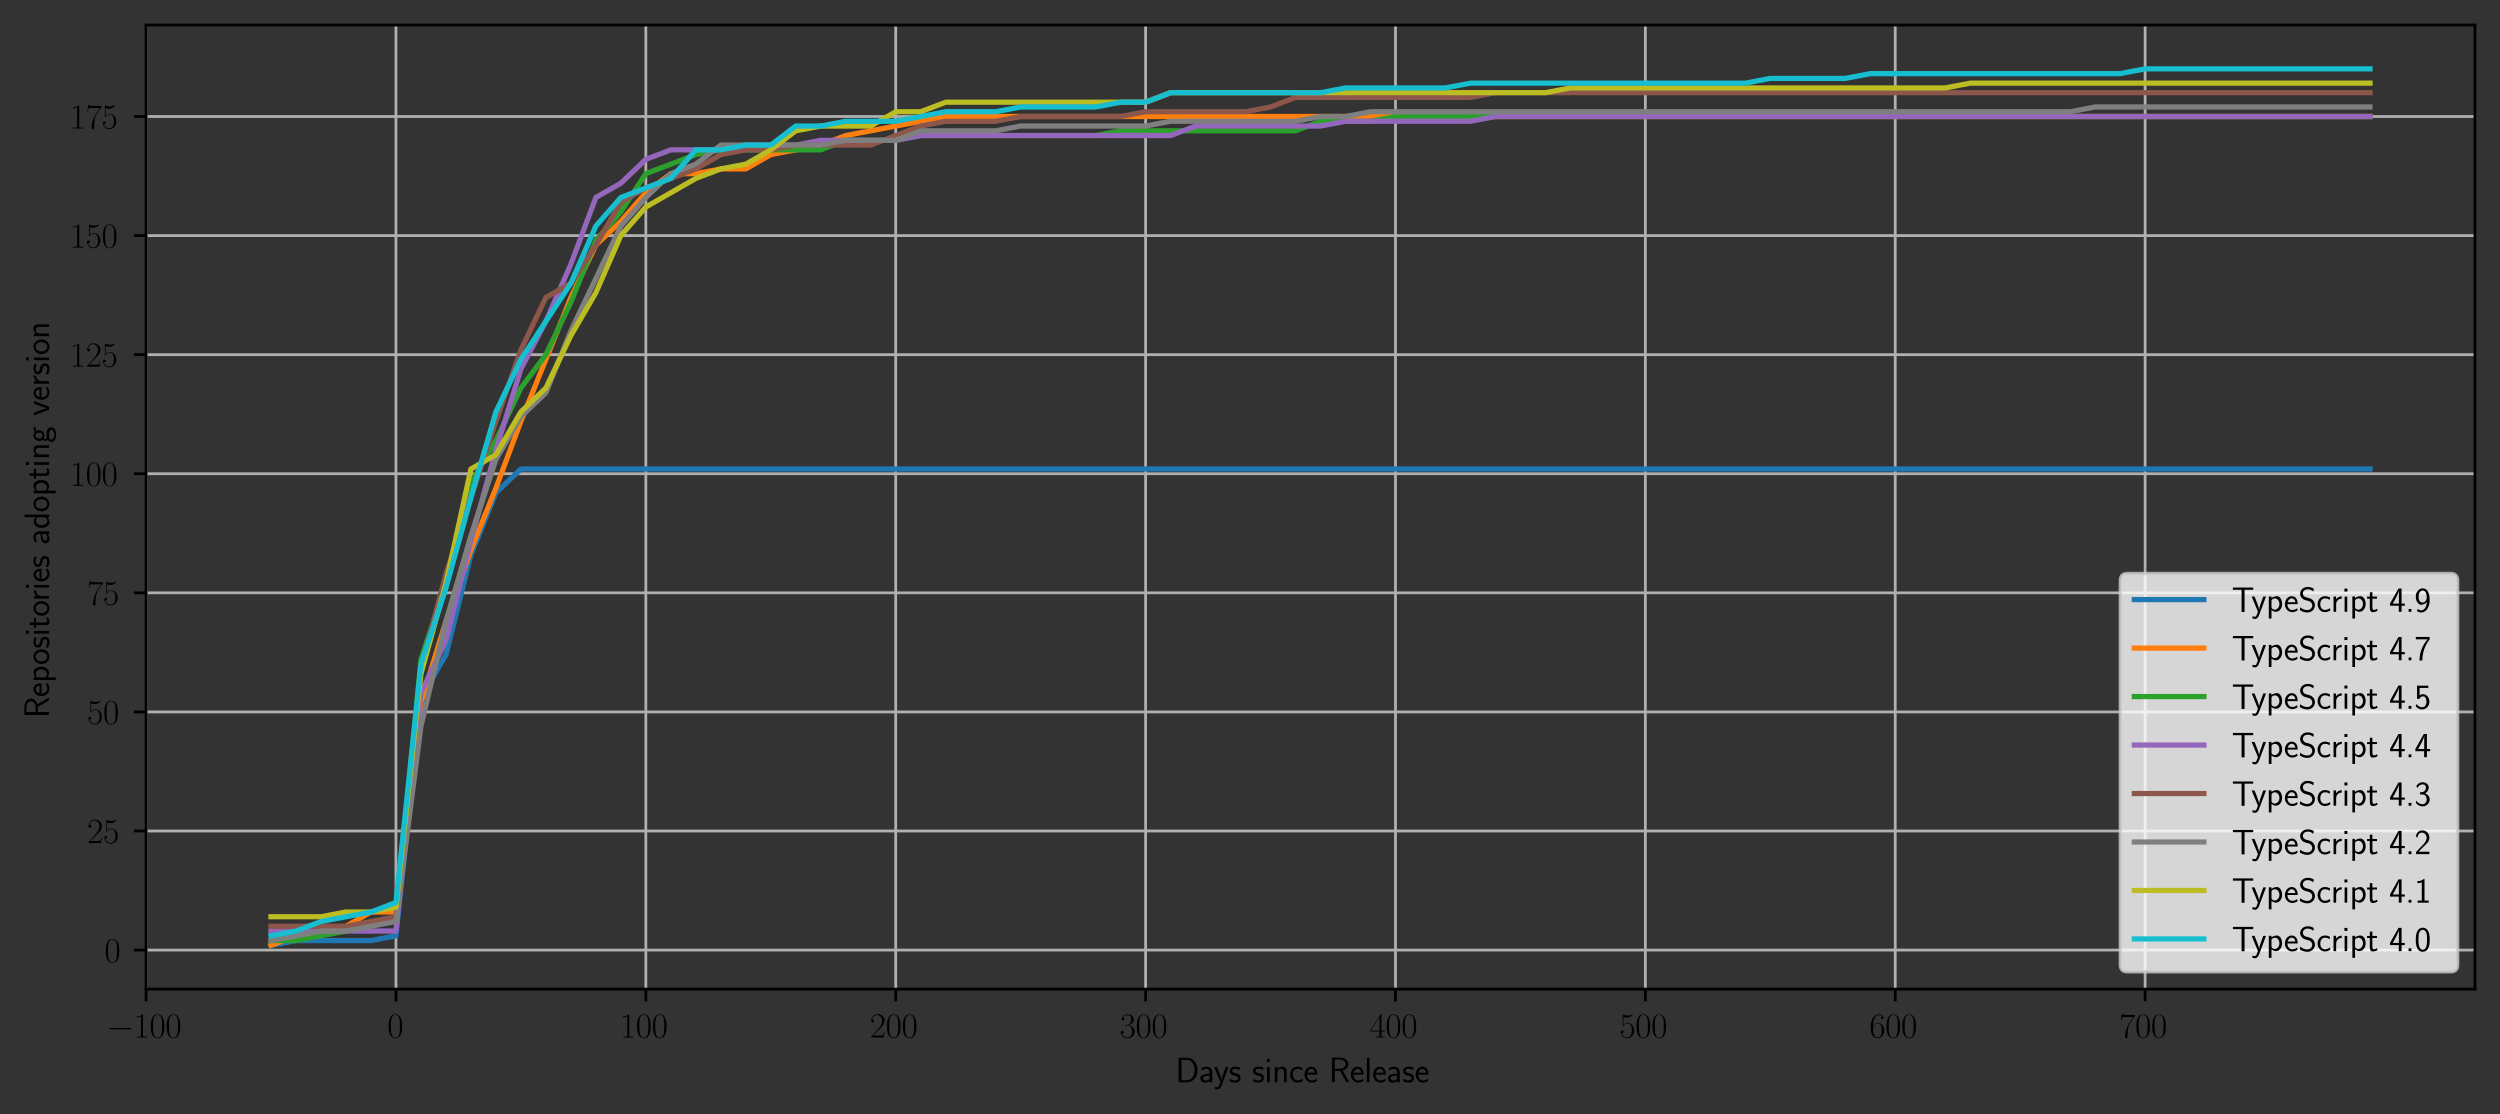 <?xml version="1.0" encoding="utf-8" standalone="no"?>
<!DOCTYPE svg PUBLIC "-//W3C//DTD SVG 1.1//EN"
  "http://www.w3.org/Graphics/SVG/1.1/DTD/svg11.dtd">
<svg xmlns:xlink="http://www.w3.org/1999/xlink" width="718.8pt" height="320.311pt" viewBox="0 0 718.8 320.311" xmlns="http://www.w3.org/2000/svg" version="1.1">
 <rect x="0" y="0" width="718.8" height="320.311" fill="#333333" stroke="none"/>
 <defs>
  <style type="text/css">*{stroke-linejoin: round; stroke-linecap: butt}</style>
 </defs>
 <g id="figure_1">
  <g id="patch_1">
   <path d="M 0 320.311 
L 718.8 320.311 
L 718.8 0 
L 0 0 
L 0 320.311 
z
" style="fill: none"/>
  </g>
  <g id="axes_1">
   <g id="patch_2">
    <path d="M 42 284.4 
L 711.6 284.4 
L 711.6 7.2 
L 42 7.2 
L 42 284.4 
z
" style="fill: none"/>
   </g>
   <g id="matplotlib.axis_1">
    <g id="xtick_1">
     <g id="line2d_1">
      <path d="M 42 284.4 
L 42 7.2 
" clip-path="url(#p3f7feba8a0)" style="fill: none; stroke: #b0b0b0; stroke-width: 0.8; stroke-linecap: square"/>
     </g>
     <g id="line2d_2">
      <defs>
       <path id="mae6777df2f" d="M 0 0 
L 0 3.5 
" style="stroke: #000000; stroke-width: 0.8"/>
      </defs>
      <g>
       <use xlink:href="#mae6777df2f" x="42" y="284.4" style="stroke: #000000; stroke-width: 0.8"/>
      </g>
     </g>
     <g id="text_1">
      <!-- $\mathdefault{−100}$ -->
      <g transform="translate(30.653 298.318) scale(0.1 -0.1)">
       <defs>
        <path id="CMSY10-0" d="M 4218 1472 
C 4326 1472 4442 1472 4442 1600 
C 4442 1728 4326 1728 4218 1728 
L 755 1728 
C 646 1728 531 1728 531 1600 
C 531 1472 646 1472 755 1472 
L 4218 1472 
z
" transform="scale(0.016)"/>
        <path id="CMR17-31" d="M 1702 4058 
C 1702 4192 1696 4192 1606 4192 
C 1357 3916 979 3827 621 3827 
C 602 3827 570 3827 563 3808 
C 557 3795 557 3782 557 3648 
C 755 3648 1088 3686 1344 3839 
L 1344 461 
C 1344 236 1331 160 781 160 
L 589 160 
L 589 0 
C 896 0 1216 0 1523 0 
C 1830 0 2150 0 2458 0 
L 2458 160 
L 2266 160 
C 1715 160 1702 230 1702 458 
L 1702 4058 
z
" transform="scale(0.016)"/>
        <path id="CMR17-30" d="M 2688 2025 
C 2688 2416 2682 3080 2413 3591 
C 2176 4039 1798 4198 1466 4198 
C 1158 4198 768 4058 525 3597 
C 269 3118 243 2524 243 2025 
C 243 1661 250 1106 448 619 
C 723 -39 1216 -128 1466 -128 
C 1760 -128 2208 -7 2470 600 
C 2662 1042 2688 1559 2688 2025 
z
M 1466 -26 
C 1056 -26 813 325 723 812 
C 653 1188 653 1738 653 2096 
C 653 2588 653 2997 736 3387 
C 858 3929 1216 4096 1466 4096 
C 1728 4096 2067 3923 2189 3400 
C 2272 3036 2278 2607 2278 2096 
C 2278 1680 2278 1169 2202 792 
C 2067 95 1690 -26 1466 -26 
z
" transform="scale(0.016)"/>
       </defs>
       <use xlink:href="#CMSY10-0" transform="scale(0.996)"/>
       <use xlink:href="#CMR17-31" transform="translate(77.487 0) scale(0.996)"/>
       <use xlink:href="#CMR17-30" transform="translate(123.178 0) scale(0.996)"/>
       <use xlink:href="#CMR17-30" transform="translate(168.868 0) scale(0.996)"/>
      </g>
     </g>
    </g>
    <g id="xtick_2">
     <g id="line2d_3">
      <path d="M 113.845 284.4 
L 113.845 7.2 
" clip-path="url(#p3f7feba8a0)" style="fill: none; stroke: #b0b0b0; stroke-width: 0.8; stroke-linecap: square"/>
     </g>
     <g id="line2d_4">
      <g>
       <use xlink:href="#mae6777df2f" x="113.845" y="284.4" style="stroke: #000000; stroke-width: 0.8"/>
      </g>
     </g>
     <g id="text_2">
      <!-- $\mathdefault{0}$ -->
      <g transform="translate(111.355 298.318) scale(0.1 -0.1)">
       <use xlink:href="#CMR17-30" transform="scale(0.996)"/>
      </g>
     </g>
    </g>
    <g id="xtick_3">
     <g id="line2d_5">
      <path d="M 185.691 284.4 
L 185.691 7.2 
" clip-path="url(#p3f7feba8a0)" style="fill: none; stroke: #b0b0b0; stroke-width: 0.8; stroke-linecap: square"/>
     </g>
     <g id="line2d_6">
      <g>
       <use xlink:href="#mae6777df2f" x="185.691" y="284.4" style="stroke: #000000; stroke-width: 0.8"/>
      </g>
     </g>
     <g id="text_3">
      <!-- $\mathdefault{100}$ -->
      <g transform="translate(178.219 298.318) scale(0.1 -0.1)">
       <use xlink:href="#CMR17-31" transform="scale(0.996)"/>
       <use xlink:href="#CMR17-30" transform="translate(45.69 0) scale(0.996)"/>
       <use xlink:href="#CMR17-30" transform="translate(91.381 0) scale(0.996)"/>
      </g>
     </g>
    </g>
    <g id="xtick_4">
     <g id="line2d_7">
      <path d="M 257.536 284.4 
L 257.536 7.2 
" clip-path="url(#p3f7feba8a0)" style="fill: none; stroke: #b0b0b0; stroke-width: 0.8; stroke-linecap: square"/>
     </g>
     <g id="line2d_8">
      <g>
       <use xlink:href="#mae6777df2f" x="257.536" y="284.4" style="stroke: #000000; stroke-width: 0.8"/>
      </g>
     </g>
     <g id="text_4">
      <!-- $\mathdefault{200}$ -->
      <g transform="translate(250.064 298.318) scale(0.1 -0.1)">
       <defs>
        <path id="CMR17-32" d="M 2669 989 
L 2554 989 
C 2490 536 2438 459 2413 420 
C 2381 369 1920 369 1830 369 
L 602 369 
C 832 619 1280 1072 1824 1597 
C 2214 1967 2669 2402 2669 3035 
C 2669 3790 2067 4224 1395 4224 
C 691 4224 262 3604 262 3030 
C 262 2780 448 2748 525 2748 
C 589 2748 781 2787 781 3010 
C 781 3207 614 3264 525 3264 
C 486 3264 448 3258 422 3245 
C 544 3790 915 4058 1306 4058 
C 1862 4058 2227 3617 2227 3035 
C 2227 2479 1901 2000 1536 1584 
L 262 146 
L 262 0 
L 2515 0 
L 2669 989 
z
" transform="scale(0.016)"/>
       </defs>
       <use xlink:href="#CMR17-32" transform="scale(0.996)"/>
       <use xlink:href="#CMR17-30" transform="translate(45.69 0) scale(0.996)"/>
       <use xlink:href="#CMR17-30" transform="translate(91.381 0) scale(0.996)"/>
      </g>
     </g>
    </g>
    <g id="xtick_5">
     <g id="line2d_9">
      <path d="M 329.382 284.4 
L 329.382 7.2 
" clip-path="url(#p3f7feba8a0)" style="fill: none; stroke: #b0b0b0; stroke-width: 0.8; stroke-linecap: square"/>
     </g>
     <g id="line2d_10">
      <g>
       <use xlink:href="#mae6777df2f" x="329.382" y="284.4" style="stroke: #000000; stroke-width: 0.8"/>
      </g>
     </g>
     <g id="text_5">
      <!-- $\mathdefault{300}$ -->
      <g transform="translate(321.91 298.318) scale(0.1 -0.1)">
       <defs>
        <path id="CMR17-33" d="M 1414 2157 
C 1984 2157 2234 1662 2234 1090 
C 2234 320 1824 25 1453 25 
C 1114 25 563 194 390 693 
C 422 680 454 680 486 680 
C 640 680 755 782 755 948 
C 755 1133 614 1216 486 1216 
C 378 1216 211 1165 211 926 
C 211 335 787 -128 1466 -128 
C 2176 -128 2720 430 2720 1085 
C 2720 1707 2208 2157 1600 2227 
C 2086 2328 2554 2756 2554 3329 
C 2554 3820 2048 4179 1472 4179 
C 890 4179 378 3829 378 3329 
C 378 3110 544 3072 627 3072 
C 762 3072 877 3155 877 3321 
C 877 3486 762 3569 627 3569 
C 602 3569 570 3569 544 3557 
C 730 3959 1235 4032 1459 4032 
C 1683 4032 2106 3925 2106 3320 
C 2106 3143 2080 2828 1862 2550 
C 1670 2304 1453 2304 1242 2284 
C 1210 2284 1062 2269 1037 2269 
C 992 2263 966 2257 966 2208 
C 966 2163 973 2157 1101 2157 
L 1414 2157 
z
" transform="scale(0.016)"/>
       </defs>
       <use xlink:href="#CMR17-33" transform="scale(0.996)"/>
       <use xlink:href="#CMR17-30" transform="translate(45.69 0) scale(0.996)"/>
       <use xlink:href="#CMR17-30" transform="translate(91.381 0) scale(0.996)"/>
      </g>
     </g>
    </g>
    <g id="xtick_6">
     <g id="line2d_11">
      <path d="M 401.227 284.4 
L 401.227 7.2 
" clip-path="url(#p3f7feba8a0)" style="fill: none; stroke: #b0b0b0; stroke-width: 0.8; stroke-linecap: square"/>
     </g>
     <g id="line2d_12">
      <g>
       <use xlink:href="#mae6777df2f" x="401.227" y="284.4" style="stroke: #000000; stroke-width: 0.8"/>
      </g>
     </g>
     <g id="text_6">
      <!-- $\mathdefault{400}$ -->
      <g transform="translate(393.755 298.318) scale(0.1 -0.1)">
       <defs>
        <path id="CMR17-34" d="M 2150 4122 
C 2150 4256 2144 4256 2029 4256 
L 128 1254 
L 128 1088 
L 1779 1088 
L 1779 457 
C 1779 224 1766 160 1318 160 
L 1197 160 
L 1197 0 
C 1402 0 1747 0 1965 0 
C 2182 0 2528 0 2733 0 
L 2733 160 
L 2611 160 
C 2163 160 2150 224 2150 457 
L 2150 1088 
L 2803 1088 
L 2803 1254 
L 2150 1254 
L 2150 4122 
z
M 1798 3703 
L 1798 1254 
L 256 1254 
L 1798 3703 
z
" transform="scale(0.016)"/>
       </defs>
       <use xlink:href="#CMR17-34" transform="scale(0.996)"/>
       <use xlink:href="#CMR17-30" transform="translate(45.69 0) scale(0.996)"/>
       <use xlink:href="#CMR17-30" transform="translate(91.381 0) scale(0.996)"/>
      </g>
     </g>
    </g>
    <g id="xtick_7">
     <g id="line2d_13">
      <path d="M 473.073 284.4 
L 473.073 7.2 
" clip-path="url(#p3f7feba8a0)" style="fill: none; stroke: #b0b0b0; stroke-width: 0.8; stroke-linecap: square"/>
     </g>
     <g id="line2d_14">
      <g>
       <use xlink:href="#mae6777df2f" x="473.073" y="284.4" style="stroke: #000000; stroke-width: 0.8"/>
      </g>
     </g>
     <g id="text_7">
      <!-- $\mathdefault{500}$ -->
      <g transform="translate(465.601 298.318) scale(0.1 -0.1)">
       <defs>
        <path id="CMR17-35" d="M 730 3692 
C 794 3666 1056 3584 1325 3584 
C 1920 3584 2246 3911 2432 4100 
C 2432 4157 2432 4192 2394 4192 
C 2387 4192 2374 4192 2323 4163 
C 2099 4058 1837 3973 1517 3973 
C 1325 3973 1037 3999 723 4139 
C 653 4171 640 4171 634 4171 
C 602 4171 595 4164 595 4037 
L 595 2203 
C 595 2089 595 2057 659 2057 
C 691 2057 704 2070 736 2114 
C 941 2401 1222 2522 1542 2522 
C 1766 2522 2246 2382 2246 1289 
C 2246 1085 2246 715 2054 421 
C 1894 159 1645 25 1370 25 
C 947 25 518 320 403 814 
C 429 807 480 795 506 795 
C 589 795 749 840 749 1038 
C 749 1210 627 1280 506 1280 
C 358 1280 262 1190 262 1011 
C 262 454 704 -128 1382 -128 
C 2042 -128 2669 440 2669 1264 
C 2669 2030 2170 2624 1549 2624 
C 1222 2624 947 2503 730 2274 
L 730 3692 
z
" transform="scale(0.016)"/>
       </defs>
       <use xlink:href="#CMR17-35" transform="scale(0.996)"/>
       <use xlink:href="#CMR17-30" transform="translate(45.69 0) scale(0.996)"/>
       <use xlink:href="#CMR17-30" transform="translate(91.381 0) scale(0.996)"/>
      </g>
     </g>
    </g>
    <g id="xtick_8">
     <g id="line2d_15">
      <path d="M 544.918 284.4 
L 544.918 7.2 
" clip-path="url(#p3f7feba8a0)" style="fill: none; stroke: #b0b0b0; stroke-width: 0.8; stroke-linecap: square"/>
     </g>
     <g id="line2d_16">
      <g>
       <use xlink:href="#mae6777df2f" x="544.918" y="284.4" style="stroke: #000000; stroke-width: 0.8"/>
      </g>
     </g>
     <g id="text_8">
      <!-- $\mathdefault{600}$ -->
      <g transform="translate(537.446 298.318) scale(0.1 -0.1)">
       <defs>
        <path id="CMR17-36" d="M 678 2176 
C 678 3690 1395 4032 1811 4032 
C 1946 4032 2272 4009 2400 3776 
C 2298 3776 2106 3776 2106 3553 
C 2106 3381 2246 3323 2336 3323 
C 2394 3323 2566 3348 2566 3560 
C 2566 3954 2246 4179 1805 4179 
C 1043 4179 243 3390 243 1984 
C 243 253 966 -128 1478 -128 
C 2099 -128 2688 427 2688 1283 
C 2688 2081 2170 2662 1517 2662 
C 1126 2662 838 2407 678 1960 
L 678 2176 
z
M 1478 25 
C 691 25 691 1200 691 1436 
C 691 1896 909 2560 1504 2560 
C 1613 2560 1926 2560 2138 2120 
C 2253 1870 2253 1609 2253 1289 
C 2253 944 2253 690 2118 434 
C 1978 171 1773 25 1478 25 
z
" transform="scale(0.016)"/>
       </defs>
       <use xlink:href="#CMR17-36" transform="scale(0.996)"/>
       <use xlink:href="#CMR17-30" transform="translate(45.69 0) scale(0.996)"/>
       <use xlink:href="#CMR17-30" transform="translate(91.381 0) scale(0.996)"/>
      </g>
     </g>
    </g>
    <g id="xtick_9">
     <g id="line2d_17">
      <path d="M 616.764 284.4 
L 616.764 7.2 
" clip-path="url(#p3f7feba8a0)" style="fill: none; stroke: #b0b0b0; stroke-width: 0.8; stroke-linecap: square"/>
     </g>
     <g id="line2d_18">
      <g>
       <use xlink:href="#mae6777df2f" x="616.764" y="284.4" style="stroke: #000000; stroke-width: 0.8"/>
      </g>
     </g>
     <g id="text_9">
      <!-- $\mathdefault{700}$ -->
      <g transform="translate(609.292 298.318) scale(0.1 -0.1)">
       <defs>
        <path id="CMR17-37" d="M 2886 3941 
L 2886 4081 
L 1382 4081 
C 634 4081 621 4165 595 4288 
L 480 4288 
L 294 3094 
L 410 3094 
C 429 3215 474 3540 550 3661 
C 589 3712 1062 3712 1171 3712 
L 2579 3712 
L 1869 2661 
C 1395 1954 1069 999 1069 165 
C 1069 89 1069 -128 1299 -128 
C 1530 -128 1530 89 1530 171 
L 1530 465 
C 1530 1508 1709 2196 2003 2636 
L 2886 3941 
z
" transform="scale(0.016)"/>
       </defs>
       <use xlink:href="#CMR17-37" transform="scale(0.996)"/>
       <use xlink:href="#CMR17-30" transform="translate(45.69 0) scale(0.996)"/>
       <use xlink:href="#CMR17-30" transform="translate(91.381 0) scale(0.996)"/>
      </g>
     </g>
    </g>
    <g id="text_10">
     <!-- Days since Release -->
     <g transform="translate(337.966 311.174) scale(0.1 -0.1)">
      <defs>
       <path id="CMSS17-44" d="M 570 4416 
L 570 0 
L 2144 0 
C 3194 0 4000 980 4000 2170 
C 4000 3398 3194 4416 2144 4416 
L 570 4416 
z
M 1094 357 
L 1094 4059 
L 2003 4059 
C 2861 4059 3475 3277 3475 2170 
C 3475 1107 2867 357 2003 357 
L 1094 357 
z
" transform="scale(0.016)"/>
       <path id="CMSS17-61" d="M 2406 1791 
C 2406 2392 1978 2808 1402 2808 
C 1120 2808 813 2757 461 2553 
L 499 2135 
C 659 2248 934 2432 1395 2432 
C 1722 2432 1920 2180 1920 1782 
L 1920 1536 
C 896 1536 256 1238 256 726 
C 256 461 416 -64 947 -64 
C 1043 -64 1562 -64 1933 217 
L 1933 -19 
L 2406 -19 
L 2406 1791 
z
M 1920 816 
C 1920 701 1920 548 1728 434 
C 1562 325 1350 325 1261 325 
C 941 325 723 511 723 744 
C 723 1211 1722 1211 1920 1211 
L 1920 816 
z
" transform="scale(0.016)"/>
       <path id="CMSS17-79" d="M 2675 2752 
L 2176 2752 
C 1632 1294 1446 702 1434 383 
L 1427 383 
C 1408 696 1126 1460 902 2007 
L 602 2752 
L 83 2752 
L 1216 13 
C 1146 -178 1043 -465 1011 -529 
C 870 -885 774 -885 672 -885 
C 646 -885 442 -885 211 -809 
L 250 -1229 
C 410 -1261 570 -1280 685 -1280 
C 845 -1280 1165 -1280 1459 -497 
L 2675 2752 
z
" transform="scale(0.016)"/>
       <path id="CMSS17-73" d="M 2061 2627 
C 1683 2807 1389 2807 1197 2807 
C 742 2807 198 2648 198 2003 
C 198 1359 902 1218 1094 1179 
C 1389 1122 1715 1058 1715 740 
C 1715 337 1254 337 1171 337 
C 915 337 563 407 243 638 
L 166 210 
C 531 0 883 -64 1178 -64 
C 1965 -64 2163 416 2163 781 
C 2163 1094 1984 1305 1862 1401 
C 1651 1568 1574 1587 1050 1696 
C 960 1709 646 1779 646 2066 
C 646 2432 1050 2432 1139 2432 
C 1555 2432 1811 2303 1984 2208 
L 2061 2627 
z
" transform="scale(0.016)"/>
       <path id="CMSS17-69" d="M 979 4183 
L 442 4183 
L 442 3648 
L 979 3648 
L 979 4183 
z
M 947 2739 
L 474 2739 
L 474 0 
L 947 0 
L 947 2739 
z
" transform="scale(0.016)"/>
       <path id="CMSS17-6e" d="M 2618 1877 
C 2618 2283 2522 2816 1798 2816 
C 1389 2816 1120 2606 941 2389 
L 941 2758 
L 474 2758 
L 474 0 
L 960 0 
L 960 1559 
C 960 1964 1114 2428 1549 2428 
C 2112 2428 2131 2048 2131 1829 
L 2131 0 
L 2618 0 
L 2618 1877 
z
" transform="scale(0.016)"/>
       <path id="CMSS17-63" d="M 2464 2541 
C 2464 2585 2170 2714 2093 2739 
C 1882 2816 1613 2816 1542 2816 
C 710 2816 211 2093 211 1363 
C 211 595 768 -64 1517 -64 
C 1946 -64 2253 76 2502 242 
L 2464 664 
C 2189 453 1869 337 1523 337 
C 1024 337 698 774 698 1369 
C 698 1831 909 2414 1549 2414 
C 1901 2414 2099 2343 2394 2145 
L 2464 2541 
z
" transform="scale(0.016)"/>
       <path id="CMSS17-65" d="M 2502 1377 
C 2502 1590 2490 2003 2285 2345 
C 2061 2713 1696 2816 1421 2816 
C 755 2816 192 2188 192 1375 
C 192 582 774 -64 1510 -64 
C 1798 -64 2150 19 2470 248 
C 2470 274 2458 414 2451 420 
C 2451 433 2432 630 2432 656 
C 2125 407 1773 325 1517 325 
C 1107 325 666 667 646 1377 
L 2502 1377 
z
M 698 1728 
C 781 2084 1062 2421 1421 2421 
C 1517 2421 1965 2421 2080 1728 
L 698 1728 
z
" transform="scale(0.016)"/>
       <path id="CMSS17-52" d="M 2522 2109 
L 2534 2115 
C 3533 2459 3539 3147 3539 3268 
C 3539 3873 2925 4453 2003 4453 
L 570 4453 
L 570 32 
L 1094 32 
L 1094 2048 
L 2035 2048 
L 3168 32 
L 3706 32 
L 2522 2109 
z
M 1094 2437 
L 1094 4096 
L 1933 4096 
C 2746 4096 3034 3637 3034 3267 
C 3034 2922 2778 2437 1933 2437 
L 1094 2437 
z
" transform="scale(0.016)"/>
       <path id="CMSS17-6c" d="M 947 4416 
L 474 4416 
L 474 0 
L 947 0 
L 947 4416 
z
" transform="scale(0.016)"/>
      </defs>
      <use xlink:href="#CMSS17-44" transform="scale(0.996)"/>
      <use xlink:href="#CMSS17-61" transform="translate(67.543 0) scale(0.996)"/>
      <use xlink:href="#CMSS17-79" transform="translate(109.862 0) scale(0.996)"/>
      <use xlink:href="#CMSS17-73" transform="translate(152.862 0) scale(0.996)"/>
      <use xlink:href="#CMSS17-73" transform="translate(220.005 0) scale(0.996)"/>
      <use xlink:href="#CMSS17-69" transform="translate(255.919 0) scale(0.996)"/>
      <use xlink:href="#CMSS17-6e" transform="translate(278.099 0) scale(0.996)"/>
      <use xlink:href="#CMSS17-63" transform="translate(326.304 0) scale(0.996)"/>
      <use xlink:href="#CMSS17-65" transform="translate(367.943 0) scale(0.996)"/>
      <use xlink:href="#CMSS17-52" transform="translate(440.811 0) scale(0.996)"/>
      <use xlink:href="#CMSS17-65" transform="translate(501.227 0) scale(0.996)"/>
      <use xlink:href="#CMSS17-6c" transform="translate(542.866 0) scale(0.996)"/>
      <use xlink:href="#CMSS17-65" transform="translate(565.047 0) scale(0.996)"/>
      <use xlink:href="#CMSS17-61" transform="translate(606.686 0) scale(0.996)"/>
      <use xlink:href="#CMSS17-73" transform="translate(651.608 0) scale(0.996)"/>
      <use xlink:href="#CMSS17-65" transform="translate(687.521 0) scale(0.996)"/>
     </g>
    </g>
   </g>
   <g id="matplotlib.axis_2">
    <g id="ytick_1">
     <g id="line2d_19">
      <path d="M 42 273.17 
L 711.6 273.17 
" clip-path="url(#p3f7feba8a0)" style="fill: none; stroke: #b0b0b0; stroke-width: 0.8; stroke-linecap: square"/>
     </g>
     <g id="line2d_20">
      <defs>
       <path id="m01b1280439" d="M 0 0 
L -3.5 0 
" style="stroke: #000000; stroke-width: 0.8"/>
      </defs>
      <g>
       <use xlink:href="#m01b1280439" x="42" y="273.17" style="stroke: #000000; stroke-width: 0.8"/>
      </g>
     </g>
     <g id="text_11">
      <!-- $\mathdefault{0}$ -->
      <g transform="translate(30.018 276.629) scale(0.1 -0.1)">
       <use xlink:href="#CMR17-30" transform="scale(0.996)"/>
      </g>
     </g>
    </g>
    <g id="ytick_2">
     <g id="line2d_21">
      <path d="M 42 238.93 
L 711.6 238.93 
" clip-path="url(#p3f7feba8a0)" style="fill: none; stroke: #b0b0b0; stroke-width: 0.8; stroke-linecap: square"/>
     </g>
     <g id="line2d_22">
      <g>
       <use xlink:href="#m01b1280439" x="42" y="238.93" style="stroke: #000000; stroke-width: 0.8"/>
      </g>
     </g>
     <g id="text_12">
      <!-- $\mathdefault{25}$ -->
      <g transform="translate(25.037 242.39) scale(0.1 -0.1)">
       <use xlink:href="#CMR17-32" transform="scale(0.996)"/>
       <use xlink:href="#CMR17-35" transform="translate(45.69 0) scale(0.996)"/>
      </g>
     </g>
    </g>
    <g id="ytick_3">
     <g id="line2d_23">
      <path d="M 42 204.691 
L 711.6 204.691 
" clip-path="url(#p3f7feba8a0)" style="fill: none; stroke: #b0b0b0; stroke-width: 0.8; stroke-linecap: square"/>
     </g>
     <g id="line2d_24">
      <g>
       <use xlink:href="#m01b1280439" x="42" y="204.691" style="stroke: #000000; stroke-width: 0.8"/>
      </g>
     </g>
     <g id="text_13">
      <!-- $\mathdefault{50}$ -->
      <g transform="translate(25.037 208.151) scale(0.1 -0.1)">
       <use xlink:href="#CMR17-35" transform="scale(0.996)"/>
       <use xlink:href="#CMR17-30" transform="translate(45.69 0) scale(0.996)"/>
      </g>
     </g>
    </g>
    <g id="ytick_4">
     <g id="line2d_25">
      <path d="M 42 170.452 
L 711.6 170.452 
" clip-path="url(#p3f7feba8a0)" style="fill: none; stroke: #b0b0b0; stroke-width: 0.8; stroke-linecap: square"/>
     </g>
     <g id="line2d_26">
      <g>
       <use xlink:href="#m01b1280439" x="42" y="170.452" style="stroke: #000000; stroke-width: 0.8"/>
      </g>
     </g>
     <g id="text_14">
      <!-- $\mathdefault{75}$ -->
      <g transform="translate(25.037 173.911) scale(0.1 -0.1)">
       <use xlink:href="#CMR17-37" transform="scale(0.996)"/>
       <use xlink:href="#CMR17-35" transform="translate(45.69 0) scale(0.996)"/>
      </g>
     </g>
    </g>
    <g id="ytick_5">
     <g id="line2d_27">
      <path d="M 42 136.213 
L 711.6 136.213 
" clip-path="url(#p3f7feba8a0)" style="fill: none; stroke: #b0b0b0; stroke-width: 0.8; stroke-linecap: square"/>
     </g>
     <g id="line2d_28">
      <g>
       <use xlink:href="#m01b1280439" x="42" y="136.213" style="stroke: #000000; stroke-width: 0.8"/>
      </g>
     </g>
     <g id="text_15">
      <!-- $\mathdefault{100}$ -->
      <g transform="translate(20.056 139.672) scale(0.1 -0.1)">
       <use xlink:href="#CMR17-31" transform="scale(0.996)"/>
       <use xlink:href="#CMR17-30" transform="translate(45.69 0) scale(0.996)"/>
       <use xlink:href="#CMR17-30" transform="translate(91.381 0) scale(0.996)"/>
      </g>
     </g>
    </g>
    <g id="ytick_6">
     <g id="line2d_29">
      <path d="M 42 101.974 
L 711.6 101.974 
" clip-path="url(#p3f7feba8a0)" style="fill: none; stroke: #b0b0b0; stroke-width: 0.8; stroke-linecap: square"/>
     </g>
     <g id="line2d_30">
      <g>
       <use xlink:href="#m01b1280439" x="42" y="101.974" style="stroke: #000000; stroke-width: 0.8"/>
      </g>
     </g>
     <g id="text_16">
      <!-- $\mathdefault{125}$ -->
      <g transform="translate(20.056 105.433) scale(0.1 -0.1)">
       <use xlink:href="#CMR17-31" transform="scale(0.996)"/>
       <use xlink:href="#CMR17-32" transform="translate(45.69 0) scale(0.996)"/>
       <use xlink:href="#CMR17-35" transform="translate(91.381 0) scale(0.996)"/>
      </g>
     </g>
    </g>
    <g id="ytick_7">
     <g id="line2d_31">
      <path d="M 42 67.735 
L 711.6 67.735 
" clip-path="url(#p3f7feba8a0)" style="fill: none; stroke: #b0b0b0; stroke-width: 0.8; stroke-linecap: square"/>
     </g>
     <g id="line2d_32">
      <g>
       <use xlink:href="#m01b1280439" x="42" y="67.735" style="stroke: #000000; stroke-width: 0.8"/>
      </g>
     </g>
     <g id="text_17">
      <!-- $\mathdefault{150}$ -->
      <g transform="translate(20.056 71.194) scale(0.1 -0.1)">
       <use xlink:href="#CMR17-31" transform="scale(0.996)"/>
       <use xlink:href="#CMR17-35" transform="translate(45.69 0) scale(0.996)"/>
       <use xlink:href="#CMR17-30" transform="translate(91.381 0) scale(0.996)"/>
      </g>
     </g>
    </g>
    <g id="ytick_8">
     <g id="line2d_33">
      <path d="M 42 33.496 
L 711.6 33.496 
" clip-path="url(#p3f7feba8a0)" style="fill: none; stroke: #b0b0b0; stroke-width: 0.8; stroke-linecap: square"/>
     </g>
     <g id="line2d_34">
      <g>
       <use xlink:href="#m01b1280439" x="42" y="33.496" style="stroke: #000000; stroke-width: 0.8"/>
      </g>
     </g>
     <g id="text_18">
      <!-- $\mathdefault{175}$ -->
      <g transform="translate(20.056 36.955) scale(0.1 -0.1)">
       <use xlink:href="#CMR17-31" transform="scale(0.996)"/>
       <use xlink:href="#CMR17-37" transform="translate(45.69 0) scale(0.996)"/>
       <use xlink:href="#CMR17-35" transform="translate(91.381 0) scale(0.996)"/>
      </g>
     </g>
    </g>
    <g id="text_19">
     <!-- Repositories adopting version -->
     <g transform="translate(14.118 206.482) rotate(-90) scale(0.1 -0.1)">
      <defs>
       <path id="CMSS17-70" d="M 966 333 
C 1178 129 1466 -5 1773 -5 
C 2368 -5 2880 603 2880 1412 
C 2880 2159 2496 2816 1946 2816 
C 1626 2816 1242 2702 954 2472 
L 954 2765 
L 480 2765 
L 480 -1216 
L 966 -1216 
L 966 333 
z
M 966 2100 
C 1018 2176 1235 2415 1587 2415 
C 2035 2415 2394 1960 2394 1412 
C 2394 787 1958 384 1530 384 
C 1402 384 1267 415 1139 523 
C 966 674 966 768 966 857 
L 966 2100 
z
" transform="scale(0.016)"/>
       <path id="CMSS17-6f" d="M 2829 1356 
C 2829 2176 2221 2816 1504 2816 
C 768 2816 173 2157 173 1356 
C 173 544 787 -64 1498 -64 
C 2227 -64 2829 563 2829 1356 
z
M 1504 337 
C 1050 337 659 709 659 1408 
C 659 2151 1114 2427 1498 2427 
C 1914 2427 2342 2126 2342 1408 
C 2342 683 1926 337 1504 337 
z
" transform="scale(0.016)"/>
       <path id="CMSS17-74" d="M 1069 2368 
L 1901 2368 
L 1901 2737 
L 1069 2737 
L 1069 3520 
L 614 3520 
L 614 2737 
L 109 2737 
L 109 2368 
L 602 2368 
L 602 749 
C 602 384 685 -64 1107 -64 
C 1427 -64 1722 25 2003 172 
L 1901 548 
C 1747 414 1562 337 1363 337 
C 1082 337 1069 696 1069 856 
L 1069 2368 
z
" transform="scale(0.016)"/>
       <path id="CMSS17-72" d="M 954 1363 
C 954 1965 1395 2368 1958 2368 
L 1958 2789 
C 1549 2789 1165 2585 934 2253 
L 934 2758 
L 480 2758 
L 480 0 
L 954 0 
L 954 1363 
z
" transform="scale(0.016)"/>
       <path id="CMSS17-64" d="M 2611 4416 
L 2138 4416 
L 2138 2438 
C 1939 2603 1613 2756 1254 2756 
C 672 2756 211 2131 211 1347 
C 211 562 666 -64 1235 -64 
C 1677 -64 1971 172 2125 306 
L 2125 -13 
L 2611 -13 
L 2611 4416 
z
M 2125 836 
C 2125 747 2125 653 1926 482 
C 1798 375 1645 325 1498 325 
C 1152 325 698 576 698 1340 
C 698 2134 1210 2368 1562 2368 
C 1798 2368 1990 2254 2125 2065 
L 2125 836 
z
" transform="scale(0.016)"/>
       <path id="CMSS17-67" d="M 2848 2808 
C 2483 2808 2170 2738 1914 2617 
C 1702 2777 1485 2808 1338 2808 
C 781 2808 358 2349 358 1814 
C 358 1468 550 1207 563 1195 
C 448 1035 384 863 384 672 
C 384 448 474 289 544 200 
C 211 -3 166 -314 166 -435 
C 166 -898 749 -1280 1498 -1280 
C 2253 -1280 2835 -898 2835 -428 
C 2835 448 1856 448 1587 448 
L 1069 448 
C 973 448 717 448 717 791 
C 717 921 774 1004 781 1010 
C 877 940 1075 832 1338 832 
C 1869 832 2310 1278 2310 1827 
C 2310 2132 2170 2355 2112 2432 
L 2131 2432 
C 2150 2432 2419 2432 2515 2432 
C 2720 2432 2739 2429 2918 2419 
L 2848 2808 
z
M 1338 1182 
C 1120 1182 813 1315 813 1823 
C 813 2375 1165 2464 1331 2464 
C 1549 2464 1856 2331 1856 1823 
C 1856 1271 1504 1182 1338 1182 
z
M 1581 -10 
C 1734 -10 2381 -10 2381 -442 
C 2381 -714 1984 -929 1504 -929 
C 1018 -929 621 -720 621 -435 
C 621 -403 621 -10 1062 -10 
L 1581 -10 
z
" transform="scale(0.016)"/>
       <path id="CMSS17-76" d="M 2675 2752 
L 2176 2752 
L 1747 1556 
C 1613 1165 1421 627 1389 352 
L 1382 352 
C 1370 468 1318 634 1286 749 
C 1248 890 1197 1056 1158 1172 
L 595 2752 
L 83 2752 
L 1094 0 
L 1664 0 
L 2675 2752 
z
" transform="scale(0.016)"/>
      </defs>
      <use xlink:href="#CMSS17-52" transform="scale(0.996)"/>
      <use xlink:href="#CMSS17-65" transform="translate(60.416 0) scale(0.996)"/>
      <use xlink:href="#CMSS17-70" transform="translate(102.055 0) scale(0.996)"/>
      <use xlink:href="#CMSS17-6f" transform="translate(152.862 0) scale(0.996)"/>
      <use xlink:href="#CMSS17-73" transform="translate(199.706 0) scale(0.996)"/>
      <use xlink:href="#CMSS17-69" transform="translate(235.62 0) scale(0.996)"/>
      <use xlink:href="#CMSS17-74" transform="translate(257.8 0) scale(0.996)"/>
      <use xlink:href="#CMSS17-6f" transform="translate(291.632 0) scale(0.996)"/>
      <use xlink:href="#CMSS17-72" transform="translate(335.873 0) scale(0.996)"/>
      <use xlink:href="#CMSS17-69" transform="translate(367.783 0) scale(0.996)"/>
      <use xlink:href="#CMSS17-65" transform="translate(389.963 0) scale(0.996)"/>
      <use xlink:href="#CMSS17-73" transform="translate(431.602 0) scale(0.996)"/>
      <use xlink:href="#CMSS17-61" transform="translate(498.745 0) scale(0.996)"/>
      <use xlink:href="#CMSS17-64" transform="translate(543.667 0) scale(0.996)"/>
      <use xlink:href="#CMSS17-6f" transform="translate(591.872 0) scale(0.996)"/>
      <use xlink:href="#CMSS17-70" transform="translate(638.715 0) scale(0.996)"/>
      <use xlink:href="#CMSS17-74" transform="translate(686.92 0) scale(0.996)"/>
      <use xlink:href="#CMSS17-69" transform="translate(720.752 0) scale(0.996)"/>
      <use xlink:href="#CMSS17-6e" transform="translate(742.933 0) scale(0.996)"/>
      <use xlink:href="#CMSS17-67" transform="translate(791.138 0) scale(0.996)"/>
      <use xlink:href="#CMSS17-76" transform="translate(869.21 0) scale(0.996)"/>
      <use xlink:href="#CMSS17-65" transform="translate(912.21 0) scale(0.996)"/>
      <use xlink:href="#CMSS17-72" transform="translate(953.849 0) scale(0.996)"/>
      <use xlink:href="#CMSS17-73" transform="translate(985.759 0) scale(0.996)"/>
      <use xlink:href="#CMSS17-69" transform="translate(1021.673 0) scale(0.996)"/>
      <use xlink:href="#CMSS17-6f" transform="translate(1043.853 0) scale(0.996)"/>
      <use xlink:href="#CMSS17-6e" transform="translate(1090.697 0) scale(0.996)"/>
     </g>
    </g>
   </g>
   <g id="line2d_35">
    <path d="M 77.922 271.8 
L 85.107 270.43 
L 92.292 270.43 
L 99.476 270.43 
L 106.661 270.43 
L 113.845 269.061 
L 121.03 200.583 
L 128.214 188.257 
L 135.399 159.496 
L 142.583 141.691 
L 149.768 134.843 
L 156.952 134.843 
L 164.137 134.843 
L 171.322 134.843 
L 178.506 134.843 
L 185.691 134.843 
L 192.875 134.843 
L 200.06 134.843 
L 207.244 134.843 
L 214.429 134.843 
L 221.613 134.843 
L 228.798 134.843 
L 235.983 134.843 
L 243.167 134.843 
L 250.352 134.843 
L 257.536 134.843 
L 264.721 134.843 
L 271.905 134.843 
L 279.09 134.843 
L 286.274 134.843 
L 293.459 134.843 
L 300.643 134.843 
L 307.828 134.843 
L 315.013 134.843 
L 322.197 134.843 
L 329.382 134.843 
L 336.566 134.843 
L 343.751 134.843 
L 350.935 134.843 
L 358.12 134.843 
L 365.304 134.843 
L 372.489 134.843 
L 379.674 134.843 
L 386.858 134.843 
L 394.043 134.843 
L 401.227 134.843 
L 408.412 134.843 
L 415.596 134.843 
L 422.781 134.843 
L 429.965 134.843 
L 437.15 134.843 
L 444.334 134.843 
L 451.519 134.843 
L 458.704 134.843 
L 465.888 134.843 
L 473.073 134.843 
L 480.257 134.843 
L 487.442 134.843 
L 494.626 134.843 
L 501.811 134.843 
L 508.995 134.843 
L 516.18 134.843 
L 523.364 134.843 
L 530.549 134.843 
L 537.734 134.843 
L 544.918 134.843 
L 552.103 134.843 
L 559.287 134.843 
L 566.472 134.843 
L 573.656 134.843 
L 580.841 134.843 
L 588.025 134.843 
L 595.21 134.843 
L 602.395 134.843 
L 609.579 134.843 
L 616.764 134.843 
L 623.948 134.843 
L 631.133 134.843 
L 638.317 134.843 
L 645.502 134.843 
L 652.686 134.843 
L 659.871 134.843 
L 667.055 134.843 
L 674.24 134.843 
L 681.425 134.843 
" clip-path="url(#p3f7feba8a0)" style="fill: none; stroke: #1f77b4; stroke-width: 1.5; stroke-linecap: square"/>
   </g>
   <g id="line2d_36">
    <path d="M 77.922 271.8 
L 85.107 269.061 
L 92.292 267.691 
L 99.476 266.322 
L 106.661 262.213 
L 113.845 262.213 
L 121.03 201.952 
L 128.214 178.67 
L 135.399 158.126 
L 142.583 140.322 
L 149.768 121.148 
L 156.952 103.343 
L 164.137 85.539 
L 171.322 70.474 
L 178.506 63.626 
L 185.691 55.409 
L 192.875 49.93 
L 200.06 49.93 
L 207.244 48.561 
L 214.429 48.561 
L 221.613 44.452 
L 228.798 43.083 
L 235.983 41.713 
L 243.167 38.974 
L 250.352 37.604 
L 257.536 36.235 
L 264.721 34.865 
L 271.905 33.496 
L 279.09 33.496 
L 286.274 33.496 
L 293.459 33.496 
L 300.643 33.496 
L 307.828 33.496 
L 315.013 33.496 
L 322.197 33.496 
L 329.382 33.496 
L 336.566 33.496 
L 343.751 33.496 
L 350.935 33.496 
L 358.12 33.496 
L 365.304 33.496 
L 372.489 33.496 
L 379.674 33.496 
L 386.858 33.496 
L 394.043 33.496 
L 401.227 33.496 
L 408.412 33.496 
L 415.596 33.496 
L 422.781 33.496 
L 429.965 33.496 
L 437.15 33.496 
L 444.334 33.496 
L 451.519 33.496 
L 458.704 33.496 
L 465.888 33.496 
L 473.073 33.496 
L 480.257 33.496 
L 487.442 33.496 
L 494.626 33.496 
L 501.811 33.496 
L 508.995 33.496 
L 516.18 33.496 
L 523.364 33.496 
L 530.549 33.496 
L 537.734 33.496 
L 544.918 33.496 
L 552.103 33.496 
L 559.287 33.496 
L 566.472 33.496 
L 573.656 33.496 
L 580.841 33.496 
L 588.025 33.496 
L 595.21 33.496 
L 602.395 33.496 
L 609.579 33.496 
L 616.764 33.496 
L 623.948 33.496 
L 631.133 33.496 
L 638.317 33.496 
L 645.502 33.496 
L 652.686 33.496 
L 659.871 33.496 
L 667.055 33.496 
L 674.24 33.496 
L 681.425 33.496 
" clip-path="url(#p3f7feba8a0)" style="fill: none; stroke: #ff7f0e; stroke-width: 1.5; stroke-linecap: square"/>
   </g>
   <g id="line2d_37">
    <path d="M 77.922 270.43 
L 85.107 270.43 
L 92.292 269.061 
L 99.476 267.691 
L 106.661 264.952 
L 113.845 264.952 
L 121.03 189.626 
L 128.214 167.713 
L 135.399 138.952 
L 142.583 126.626 
L 149.768 111.561 
L 156.952 101.974 
L 164.137 86.909 
L 171.322 69.104 
L 178.506 60.887 
L 185.691 49.93 
L 192.875 47.191 
L 200.06 44.452 
L 207.244 43.083 
L 214.429 43.083 
L 221.613 43.083 
L 228.798 43.083 
L 235.983 43.083 
L 243.167 40.343 
L 250.352 40.343 
L 257.536 40.343 
L 264.721 38.974 
L 271.905 38.974 
L 279.09 38.974 
L 286.274 38.974 
L 293.459 38.974 
L 300.643 38.974 
L 307.828 38.974 
L 315.013 38.974 
L 322.197 37.604 
L 329.382 37.604 
L 336.566 37.604 
L 343.751 37.604 
L 350.935 37.604 
L 358.12 37.604 
L 365.304 37.604 
L 372.489 37.604 
L 379.674 34.865 
L 386.858 34.865 
L 394.043 34.865 
L 401.227 33.496 
L 408.412 33.496 
L 415.596 33.496 
L 422.781 33.496 
L 429.965 33.496 
L 437.15 33.496 
L 444.334 33.496 
L 451.519 33.496 
L 458.704 33.496 
L 465.888 33.496 
L 473.073 33.496 
L 480.257 33.496 
L 487.442 33.496 
L 494.626 33.496 
L 501.811 33.496 
L 508.995 33.496 
L 516.18 33.496 
L 523.364 33.496 
L 530.549 33.496 
L 537.734 33.496 
L 544.918 33.496 
L 552.103 33.496 
L 559.287 33.496 
L 566.472 33.496 
L 573.656 33.496 
L 580.841 33.496 
L 588.025 33.496 
L 595.21 33.496 
L 602.395 33.496 
L 609.579 33.496 
L 616.764 33.496 
L 623.948 33.496 
L 631.133 33.496 
L 638.317 33.496 
L 645.502 33.496 
L 652.686 33.496 
L 659.871 33.496 
L 667.055 33.496 
L 674.24 33.496 
L 681.425 33.496 
" clip-path="url(#p3f7feba8a0)" style="fill: none; stroke: #2ca02c; stroke-width: 1.5; stroke-linecap: square"/>
   </g>
   <g id="line2d_38">
    <path d="M 77.922 267.691 
L 85.107 267.691 
L 92.292 267.691 
L 99.476 267.691 
L 106.661 267.691 
L 113.845 267.691 
L 121.03 199.213 
L 128.214 184.148 
L 135.399 155.387 
L 142.583 129.365 
L 149.768 106.083 
L 156.952 92.387 
L 164.137 75.952 
L 171.322 56.778 
L 178.506 52.67 
L 185.691 45.822 
L 192.875 43.083 
L 200.06 43.083 
L 207.244 43.083 
L 214.429 41.713 
L 221.613 41.713 
L 228.798 41.713 
L 235.983 40.343 
L 243.167 40.343 
L 250.352 40.343 
L 257.536 40.343 
L 264.721 38.974 
L 271.905 38.974 
L 279.09 38.974 
L 286.274 38.974 
L 293.459 38.974 
L 300.643 38.974 
L 307.828 38.974 
L 315.013 38.974 
L 322.197 38.974 
L 329.382 38.974 
L 336.566 38.974 
L 343.751 36.235 
L 350.935 36.235 
L 358.12 36.235 
L 365.304 36.235 
L 372.489 36.235 
L 379.674 36.235 
L 386.858 34.865 
L 394.043 34.865 
L 401.227 34.865 
L 408.412 34.865 
L 415.596 34.865 
L 422.781 34.865 
L 429.965 33.496 
L 437.15 33.496 
L 444.334 33.496 
L 451.519 33.496 
L 458.704 33.496 
L 465.888 33.496 
L 473.073 33.496 
L 480.257 33.496 
L 487.442 33.496 
L 494.626 33.496 
L 501.811 33.496 
L 508.995 33.496 
L 516.18 33.496 
L 523.364 33.496 
L 530.549 33.496 
L 537.734 33.496 
L 544.918 33.496 
L 552.103 33.496 
L 559.287 33.496 
L 566.472 33.496 
L 573.656 33.496 
L 580.841 33.496 
L 588.025 33.496 
L 595.21 33.496 
L 602.395 33.496 
L 609.579 33.496 
L 616.764 33.496 
L 623.948 33.496 
L 631.133 33.496 
L 638.317 33.496 
L 645.502 33.496 
L 652.686 33.496 
L 659.871 33.496 
L 667.055 33.496 
L 674.24 33.496 
L 681.425 33.496 
" clip-path="url(#p3f7feba8a0)" style="fill: none; stroke: #9467bd; stroke-width: 1.5; stroke-linecap: square"/>
   </g>
   <g id="line2d_39">
    <path d="M 77.922 266.322 
L 85.107 266.322 
L 92.292 266.322 
L 99.476 266.322 
L 106.661 264.952 
L 113.845 263.583 
L 121.03 192.365 
L 128.214 164.974 
L 135.399 143.061 
L 142.583 121.148 
L 149.768 100.604 
L 156.952 85.539 
L 164.137 81.43 
L 171.322 70.474 
L 178.506 58.148 
L 185.691 54.039 
L 192.875 51.3 
L 200.06 48.561 
L 207.244 44.452 
L 214.429 43.083 
L 221.613 43.083 
L 228.798 41.713 
L 235.983 41.713 
L 243.167 41.713 
L 250.352 41.713 
L 257.536 38.974 
L 264.721 36.235 
L 271.905 34.865 
L 279.09 34.865 
L 286.274 34.865 
L 293.459 33.496 
L 300.643 33.496 
L 307.828 33.496 
L 315.013 33.496 
L 322.197 33.496 
L 329.382 32.126 
L 336.566 32.126 
L 343.751 32.126 
L 350.935 32.126 
L 358.12 32.126 
L 365.304 30.757 
L 372.489 28.017 
L 379.674 28.017 
L 386.858 28.017 
L 394.043 28.017 
L 401.227 28.017 
L 408.412 28.017 
L 415.596 28.017 
L 422.781 28.017 
L 429.965 26.648 
L 437.15 26.648 
L 444.334 26.648 
L 451.519 26.648 
L 458.704 26.648 
L 465.888 26.648 
L 473.073 26.648 
L 480.257 26.648 
L 487.442 26.648 
L 494.626 26.648 
L 501.811 26.648 
L 508.995 26.648 
L 516.18 26.648 
L 523.364 26.648 
L 530.549 26.648 
L 537.734 26.648 
L 544.918 26.648 
L 552.103 26.648 
L 559.287 26.648 
L 566.472 26.648 
L 573.656 26.648 
L 580.841 26.648 
L 588.025 26.648 
L 595.21 26.648 
L 602.395 26.648 
L 609.579 26.648 
L 616.764 26.648 
L 623.948 26.648 
L 631.133 26.648 
L 638.317 26.648 
L 645.502 26.648 
L 652.686 26.648 
L 659.871 26.648 
L 667.055 26.648 
L 674.24 26.648 
L 681.425 26.648 
" clip-path="url(#p3f7feba8a0)" style="fill: none; stroke: #8c564b; stroke-width: 1.5; stroke-linecap: square"/>
   </g>
   <g id="line2d_40">
    <path d="M 77.922 270.43 
L 85.107 269.061 
L 92.292 267.691 
L 99.476 267.691 
L 106.661 266.322 
L 113.845 264.952 
L 121.03 208.8 
L 128.214 178.67 
L 135.399 154.017 
L 142.583 132.104 
L 149.768 119.778 
L 156.952 112.93 
L 164.137 95.126 
L 171.322 80.061 
L 178.506 64.996 
L 185.691 56.778 
L 192.875 49.93 
L 200.06 47.191 
L 207.244 41.713 
L 214.429 41.713 
L 221.613 41.713 
L 228.798 41.713 
L 235.983 41.713 
L 243.167 40.343 
L 250.352 40.343 
L 257.536 40.343 
L 264.721 37.604 
L 271.905 37.604 
L 279.09 37.604 
L 286.274 37.604 
L 293.459 36.235 
L 300.643 36.235 
L 307.828 36.235 
L 315.013 36.235 
L 322.197 36.235 
L 329.382 36.235 
L 336.566 34.865 
L 343.751 34.865 
L 350.935 34.865 
L 358.12 34.865 
L 365.304 34.865 
L 372.489 34.865 
L 379.674 33.496 
L 386.858 33.496 
L 394.043 32.126 
L 401.227 32.126 
L 408.412 32.126 
L 415.596 32.126 
L 422.781 32.126 
L 429.965 32.126 
L 437.15 32.126 
L 444.334 32.126 
L 451.519 32.126 
L 458.704 32.126 
L 465.888 32.126 
L 473.073 32.126 
L 480.257 32.126 
L 487.442 32.126 
L 494.626 32.126 
L 501.811 32.126 
L 508.995 32.126 
L 516.18 32.126 
L 523.364 32.126 
L 530.549 32.126 
L 537.734 32.126 
L 544.918 32.126 
L 552.103 32.126 
L 559.287 32.126 
L 566.472 32.126 
L 573.656 32.126 
L 580.841 32.126 
L 588.025 32.126 
L 595.21 32.126 
L 602.395 30.757 
L 609.579 30.757 
L 616.764 30.757 
L 623.948 30.757 
L 631.133 30.757 
L 638.317 30.757 
L 645.502 30.757 
L 652.686 30.757 
L 659.871 30.757 
L 667.055 30.757 
L 674.24 30.757 
L 681.425 30.757 
" clip-path="url(#p3f7feba8a0)" style="fill: none; stroke: #7f7f7f; stroke-width: 1.5; stroke-linecap: square"/>
   </g>
   <g id="line2d_41">
    <path d="M 77.922 263.583 
L 85.107 263.583 
L 92.292 263.583 
L 99.476 262.213 
L 106.661 262.213 
L 113.845 260.843 
L 121.03 193.735 
L 128.214 167.713 
L 135.399 134.843 
L 142.583 130.735 
L 149.768 118.409 
L 156.952 111.561 
L 164.137 96.496 
L 171.322 84.17 
L 178.506 67.735 
L 185.691 59.517 
L 192.875 55.409 
L 200.06 51.3 
L 207.244 48.561 
L 214.429 47.191 
L 221.613 43.083 
L 228.798 37.604 
L 235.983 36.235 
L 243.167 36.235 
L 250.352 36.235 
L 257.536 32.126 
L 264.721 32.126 
L 271.905 29.387 
L 279.09 29.387 
L 286.274 29.387 
L 293.459 29.387 
L 300.643 29.387 
L 307.828 29.387 
L 315.013 29.387 
L 322.197 29.387 
L 329.382 29.387 
L 336.566 26.648 
L 343.751 26.648 
L 350.935 26.648 
L 358.12 26.648 
L 365.304 26.648 
L 372.489 26.648 
L 379.674 26.648 
L 386.858 26.648 
L 394.043 26.648 
L 401.227 26.648 
L 408.412 26.648 
L 415.596 26.648 
L 422.781 26.648 
L 429.965 26.648 
L 437.15 26.648 
L 444.334 26.648 
L 451.519 25.278 
L 458.704 25.278 
L 465.888 25.278 
L 473.073 25.278 
L 480.257 25.278 
L 487.442 25.278 
L 494.626 25.278 
L 501.811 25.278 
L 508.995 25.278 
L 516.18 25.278 
L 523.364 25.278 
L 530.549 25.278 
L 537.734 25.278 
L 544.918 25.278 
L 552.103 25.278 
L 559.287 25.278 
L 566.472 23.909 
L 573.656 23.909 
L 580.841 23.909 
L 588.025 23.909 
L 595.21 23.909 
L 602.395 23.909 
L 609.579 23.909 
L 616.764 23.909 
L 623.948 23.909 
L 631.133 23.909 
L 638.317 23.909 
L 645.502 23.909 
L 652.686 23.909 
L 659.871 23.909 
L 667.055 23.909 
L 674.24 23.909 
L 681.425 23.909 
" clip-path="url(#p3f7feba8a0)" style="fill: none; stroke: #bcbd22; stroke-width: 1.5; stroke-linecap: square"/>
   </g>
   <g id="line2d_42">
    <path d="M 77.922 269.061 
L 85.107 267.691 
L 92.292 264.952 
L 99.476 263.583 
L 106.661 262.213 
L 113.845 259.474 
L 121.03 190.996 
L 128.214 169.083 
L 135.399 143.061 
L 142.583 118.409 
L 149.768 103.343 
L 156.952 92.387 
L 164.137 81.43 
L 171.322 64.996 
L 178.506 56.778 
L 185.691 54.039 
L 192.875 51.3 
L 200.06 43.083 
L 207.244 43.083 
L 214.429 41.713 
L 221.613 41.713 
L 228.798 36.235 
L 235.983 36.235 
L 243.167 34.865 
L 250.352 34.865 
L 257.536 34.865 
L 264.721 33.496 
L 271.905 32.126 
L 279.09 32.126 
L 286.274 32.126 
L 293.459 30.757 
L 300.643 30.757 
L 307.828 30.757 
L 315.013 30.757 
L 322.197 29.387 
L 329.382 29.387 
L 336.566 26.648 
L 343.751 26.648 
L 350.935 26.648 
L 358.12 26.648 
L 365.304 26.648 
L 372.489 26.648 
L 379.674 26.648 
L 386.858 25.278 
L 394.043 25.278 
L 401.227 25.278 
L 408.412 25.278 
L 415.596 25.278 
L 422.781 23.909 
L 429.965 23.909 
L 437.15 23.909 
L 444.334 23.909 
L 451.519 23.909 
L 458.704 23.909 
L 465.888 23.909 
L 473.073 23.909 
L 480.257 23.909 
L 487.442 23.909 
L 494.626 23.909 
L 501.811 23.909 
L 508.995 22.539 
L 516.18 22.539 
L 523.364 22.539 
L 530.549 22.539 
L 537.734 21.17 
L 544.918 21.17 
L 552.103 21.17 
L 559.287 21.17 
L 566.472 21.17 
L 573.656 21.17 
L 580.841 21.17 
L 588.025 21.17 
L 595.21 21.17 
L 602.395 21.17 
L 609.579 21.17 
L 616.764 19.8 
L 623.948 19.8 
L 631.133 19.8 
L 638.317 19.8 
L 645.502 19.8 
L 652.686 19.8 
L 659.871 19.8 
L 667.055 19.8 
L 674.24 19.8 
L 681.425 19.8 
" clip-path="url(#p3f7feba8a0)" style="fill: none; stroke: #17becf; stroke-width: 1.5; stroke-linecap: square"/>
   </g>
   <g id="patch_3">
    <path d="M 42 284.4 
L 42 7.2 
" style="fill: none; stroke: #000000; stroke-width: 0.8; stroke-linejoin: miter; stroke-linecap: square"/>
   </g>
   <g id="patch_4">
    <path d="M 711.6 284.4 
L 711.6 7.2 
" style="fill: none; stroke: #000000; stroke-width: 0.8; stroke-linejoin: miter; stroke-linecap: square"/>
   </g>
   <g id="patch_5">
    <path d="M 42 284.4 
L 711.6 284.4 
" style="fill: none; stroke: #000000; stroke-width: 0.8; stroke-linejoin: miter; stroke-linecap: square"/>
   </g>
   <g id="patch_6">
    <path d="M 42 7.2 
L 711.6 7.2 
" style="fill: none; stroke: #000000; stroke-width: 0.8; stroke-linejoin: miter; stroke-linecap: square"/>
   </g>
   <g id="legend_1">
    <g id="patch_7">
     <path d="M 611.661 279.4 
L 704.6 279.4 
Q 706.6 279.4 706.6 277.4 
L 706.6 166.903 
Q 706.6 164.903 704.6 164.903 
L 611.661 164.903 
Q 609.661 164.903 609.661 166.903 
L 609.661 277.4 
Q 609.661 279.4 611.661 279.4 
z
" style="fill: #ffffff; opacity: 0.8; stroke: #cccccc; stroke-linejoin: miter"/>
    </g>
    <g id="line2d_43">
     <path d="M 613.661 172.403 
L 623.661 172.403 
L 633.661 172.403 
" style="fill: none; stroke: #1f77b4; stroke-width: 1.5; stroke-linecap: square"/>
    </g>
    <g id="text_20">
     <!-- TypeScript 4.9 -->
     <g transform="translate(641.661 175.903) scale(0.1 -0.1)">
      <defs>
       <path id="CMSS17-54" d="M 2317 3968 
L 2848 3968 
C 2925 3968 3002 3968 3078 3968 
L 3878 3968 
L 3878 4376 
L 218 4376 
L 218 3968 
L 1018 3968 
C 1094 3968 1171 3968 1248 3968 
L 1779 3968 
L 1779 -32 
L 2317 -32 
L 2317 3968 
z
" transform="scale(0.016)"/>
       <path id="CMSS17-53" d="M 2797 4169 
C 2515 4334 2208 4480 1690 4480 
C 864 4480 333 3879 333 3266 
C 333 3025 403 2753 653 2475 
C 902 2196 1184 2121 1542 2033 
C 1690 1994 1939 1924 1984 1906 
C 2342 1767 2515 1444 2515 1140 
C 2515 742 2202 318 1645 318 
C 1453 318 890 318 358 819 
L 269 318 
C 794 -64 1363 -128 1651 -128 
C 2438 -128 3002 488 3002 1186 
C 3002 1440 2925 1763 2656 2061 
C 2394 2347 2163 2410 1638 2549 
C 1338 2626 1146 2677 986 2873 
C 877 3013 819 3146 819 3317 
C 819 3673 1126 4060 1690 4060 
C 1971 4060 2336 4002 2707 3660 
L 2797 4169 
z
" transform="scale(0.016)"/>
       <path id="CMSS17-34" d="M 2253 1088 
L 2835 1088 
L 2835 1477 
L 2253 1477 
L 2253 4192 
L 1690 4192 
L 166 1477 
L 166 1088 
L 1747 1088 
L 1747 0 
L 2253 0 
L 2253 1088 
z
M 659 1477 
C 1030 2127 1766 3439 1766 3885 
L 1766 1477 
L 659 1477 
z
" transform="scale(0.016)"/>
       <path id="CMSS17-2e" d="M 1088 510 
L 576 510 
L 576 0 
L 1088 0 
L 1088 510 
z
" transform="scale(0.016)"/>
       <path id="CMSS17-39" d="M 435 174 
C 614 21 845 -128 1235 -128 
C 2010 -128 2752 721 2752 2095 
C 2752 3932 1952 4229 1523 4229 
C 1094 4229 819 4041 582 3741 
C 301 3397 250 3090 250 2733 
C 250 2307 326 2045 506 1745 
C 749 1357 973 1275 1222 1275 
C 1600 1275 1978 1459 2234 1776 
C 2189 902 1798 267 1235 267 
C 1005 267 819 339 634 516 
L 435 174 
z
M 2214 2746 
C 2221 2703 2221 2622 2221 2596 
C 2221 2074 1914 1664 1466 1664 
C 1171 1664 1018 1813 902 2006 
C 762 2249 755 2485 755 2733 
C 755 2976 755 3244 934 3511 
C 1069 3703 1235 3840 1523 3840 
C 2112 3840 2208 3000 2214 2746 
z
" transform="scale(0.016)"/>
      </defs>
      <use xlink:href="#CMSS17-54" transform="scale(0.996)"/>
      <use xlink:href="#CMSS17-79" transform="translate(56.012 0) scale(0.996)"/>
      <use xlink:href="#CMSS17-70" transform="translate(99.012 0) scale(0.996)"/>
      <use xlink:href="#CMSS17-65" transform="translate(149.82 0) scale(0.996)"/>
      <use xlink:href="#CMSS17-53" transform="translate(191.459 0) scale(0.996)"/>
      <use xlink:href="#CMSS17-63" transform="translate(243.507 0) scale(0.996)"/>
      <use xlink:href="#CMSS17-72" transform="translate(285.146 0) scale(0.996)"/>
      <use xlink:href="#CMSS17-69" transform="translate(317.056 0) scale(0.996)"/>
      <use xlink:href="#CMSS17-70" transform="translate(339.236 0) scale(0.996)"/>
      <use xlink:href="#CMSS17-74" transform="translate(387.441 0) scale(0.996)"/>
      <use xlink:href="#CMSS17-34" transform="translate(452.502 0) scale(0.996)"/>
      <use xlink:href="#CMSS17-2e" transform="translate(499.346 0) scale(0.996)"/>
      <use xlink:href="#CMSS17-39" transform="translate(525.37 0) scale(0.996)"/>
     </g>
    </g>
    <g id="line2d_44">
     <path d="M 613.661 186.34 
L 623.661 186.34 
L 633.661 186.34 
" style="fill: none; stroke: #ff7f0e; stroke-width: 1.5; stroke-linecap: square"/>
    </g>
    <g id="text_21">
     <!-- TypeScript 4.7 -->
     <g transform="translate(641.661 189.84) scale(0.1 -0.1)">
      <defs>
       <path id="CMSS17-37" d="M 1389 3776 
C 1466 3776 1542 3776 1619 3776 
L 2355 3776 
C 1440 2711 915 1365 915 -32 
L 1427 -32 
C 1427 1323 1875 2696 2752 3795 
L 2752 4209 
L 250 4209 
L 250 3776 
L 1389 3776 
z
" transform="scale(0.016)"/>
      </defs>
      <use xlink:href="#CMSS17-54" transform="scale(0.996)"/>
      <use xlink:href="#CMSS17-79" transform="translate(56.012 0) scale(0.996)"/>
      <use xlink:href="#CMSS17-70" transform="translate(99.012 0) scale(0.996)"/>
      <use xlink:href="#CMSS17-65" transform="translate(149.82 0) scale(0.996)"/>
      <use xlink:href="#CMSS17-53" transform="translate(191.459 0) scale(0.996)"/>
      <use xlink:href="#CMSS17-63" transform="translate(243.507 0) scale(0.996)"/>
      <use xlink:href="#CMSS17-72" transform="translate(285.146 0) scale(0.996)"/>
      <use xlink:href="#CMSS17-69" transform="translate(317.056 0) scale(0.996)"/>
      <use xlink:href="#CMSS17-70" transform="translate(339.236 0) scale(0.996)"/>
      <use xlink:href="#CMSS17-74" transform="translate(387.441 0) scale(0.996)"/>
      <use xlink:href="#CMSS17-34" transform="translate(452.502 0) scale(0.996)"/>
      <use xlink:href="#CMSS17-2e" transform="translate(499.346 0) scale(0.996)"/>
      <use xlink:href="#CMSS17-37" transform="translate(525.37 0) scale(0.996)"/>
     </g>
    </g>
    <g id="line2d_45">
     <path d="M 613.661 200.277 
L 623.661 200.277 
L 633.661 200.277 
" style="fill: none; stroke: #2ca02c; stroke-width: 1.5; stroke-linecap: square"/>
    </g>
    <g id="text_22">
     <!-- TypeScript 4.5 -->
     <g transform="translate(641.661 203.777) scale(0.1 -0.1)">
      <defs>
       <path id="CMSS17-35" d="M 934 3752 
L 2502 3752 
L 2502 4160 
L 467 4160 
L 467 1781 
L 896 1781 
C 1011 2046 1248 2240 1555 2240 
C 1843 2240 2163 1989 2163 1266 
C 2163 493 1709 267 1376 267 
C 966 267 589 512 422 851 
L 218 499 
C 512 49 992 -128 1376 -128 
C 2118 -128 2701 497 2701 1253 
C 2701 2030 2182 2629 1562 2629 
C 1338 2629 1120 2553 934 2399 
L 934 3752 
z
" transform="scale(0.016)"/>
      </defs>
      <use xlink:href="#CMSS17-54" transform="scale(0.996)"/>
      <use xlink:href="#CMSS17-79" transform="translate(56.012 0) scale(0.996)"/>
      <use xlink:href="#CMSS17-70" transform="translate(99.012 0) scale(0.996)"/>
      <use xlink:href="#CMSS17-65" transform="translate(149.82 0) scale(0.996)"/>
      <use xlink:href="#CMSS17-53" transform="translate(191.459 0) scale(0.996)"/>
      <use xlink:href="#CMSS17-63" transform="translate(243.507 0) scale(0.996)"/>
      <use xlink:href="#CMSS17-72" transform="translate(285.146 0) scale(0.996)"/>
      <use xlink:href="#CMSS17-69" transform="translate(317.056 0) scale(0.996)"/>
      <use xlink:href="#CMSS17-70" transform="translate(339.236 0) scale(0.996)"/>
      <use xlink:href="#CMSS17-74" transform="translate(387.441 0) scale(0.996)"/>
      <use xlink:href="#CMSS17-34" transform="translate(452.502 0) scale(0.996)"/>
      <use xlink:href="#CMSS17-2e" transform="translate(499.346 0) scale(0.996)"/>
      <use xlink:href="#CMSS17-35" transform="translate(525.37 0) scale(0.996)"/>
     </g>
    </g>
    <g id="line2d_46">
     <path d="M 613.661 214.214 
L 623.661 214.214 
L 633.661 214.214 
" style="fill: none; stroke: #9467bd; stroke-width: 1.5; stroke-linecap: square"/>
    </g>
    <g id="text_23">
     <!-- TypeScript 4.4 -->
     <g transform="translate(641.661 217.714) scale(0.1 -0.1)">
      <use xlink:href="#CMSS17-54" transform="scale(0.996)"/>
      <use xlink:href="#CMSS17-79" transform="translate(56.012 0) scale(0.996)"/>
      <use xlink:href="#CMSS17-70" transform="translate(99.012 0) scale(0.996)"/>
      <use xlink:href="#CMSS17-65" transform="translate(149.82 0) scale(0.996)"/>
      <use xlink:href="#CMSS17-53" transform="translate(191.459 0) scale(0.996)"/>
      <use xlink:href="#CMSS17-63" transform="translate(243.507 0) scale(0.996)"/>
      <use xlink:href="#CMSS17-72" transform="translate(285.146 0) scale(0.996)"/>
      <use xlink:href="#CMSS17-69" transform="translate(317.056 0) scale(0.996)"/>
      <use xlink:href="#CMSS17-70" transform="translate(339.236 0) scale(0.996)"/>
      <use xlink:href="#CMSS17-74" transform="translate(387.441 0) scale(0.996)"/>
      <use xlink:href="#CMSS17-34" transform="translate(452.502 0) scale(0.996)"/>
      <use xlink:href="#CMSS17-2e" transform="translate(499.346 0) scale(0.996)"/>
      <use xlink:href="#CMSS17-34" transform="translate(525.37 0) scale(0.996)"/>
     </g>
    </g>
    <g id="line2d_47">
     <path d="M 613.661 228.151 
L 623.661 228.151 
L 633.661 228.151 
" style="fill: none; stroke: #8c564b; stroke-width: 1.5; stroke-linecap: square"/>
    </g>
    <g id="text_24">
     <!-- TypeScript 4.3 -->
     <g transform="translate(641.661 231.651) scale(0.1 -0.1)">
      <defs>
       <path id="CMSS17-33" d="M 1005 2025 
L 1440 2025 
C 2042 2025 2214 1507 2214 1146 
C 2214 653 1933 267 1472 267 
C 1114 267 608 444 320 912 
C 275 691 275 678 250 526 
C 550 88 1037 -128 1485 -128 
C 2214 -128 2752 473 2752 1138 
C 2752 1638 2400 2057 1920 2215 
C 2304 2424 2586 2816 2586 3273 
C 2586 3805 2093 4229 1491 4229 
C 941 4229 512 3892 333 3530 
C 378 3468 493 3284 550 3189 
C 691 3562 1056 3840 1485 3840 
C 1843 3840 2080 3607 2080 3271 
C 2080 2923 1856 2543 1478 2455 
C 1453 2455 1056 2417 1005 2411 
L 1005 2025 
z
" transform="scale(0.016)"/>
      </defs>
      <use xlink:href="#CMSS17-54" transform="scale(0.996)"/>
      <use xlink:href="#CMSS17-79" transform="translate(56.012 0) scale(0.996)"/>
      <use xlink:href="#CMSS17-70" transform="translate(99.012 0) scale(0.996)"/>
      <use xlink:href="#CMSS17-65" transform="translate(149.82 0) scale(0.996)"/>
      <use xlink:href="#CMSS17-53" transform="translate(191.459 0) scale(0.996)"/>
      <use xlink:href="#CMSS17-63" transform="translate(243.507 0) scale(0.996)"/>
      <use xlink:href="#CMSS17-72" transform="translate(285.146 0) scale(0.996)"/>
      <use xlink:href="#CMSS17-69" transform="translate(317.056 0) scale(0.996)"/>
      <use xlink:href="#CMSS17-70" transform="translate(339.236 0) scale(0.996)"/>
      <use xlink:href="#CMSS17-74" transform="translate(387.441 0) scale(0.996)"/>
      <use xlink:href="#CMSS17-34" transform="translate(452.502 0) scale(0.996)"/>
      <use xlink:href="#CMSS17-2e" transform="translate(499.346 0) scale(0.996)"/>
      <use xlink:href="#CMSS17-33" transform="translate(525.37 0) scale(0.996)"/>
     </g>
    </g>
    <g id="line2d_48">
     <path d="M 613.661 242.088 
L 623.661 242.088 
L 633.661 242.088 
" style="fill: none; stroke: #7f7f7f; stroke-width: 1.5; stroke-linecap: square"/>
    </g>
    <g id="text_25">
     <!-- TypeScript 4.2 -->
     <g transform="translate(641.661 245.588) scale(0.1 -0.1)">
      <defs>
       <path id="CMSS17-32" d="M 1651 1357 
C 1830 1541 2099 1764 2285 1987 
C 2464 2204 2701 2511 2701 2957 
C 2701 3657 2227 4288 1421 4288 
C 787 4288 422 3893 250 3274 
L 499 2929 
C 640 3510 838 3880 1338 3880 
C 1888 3880 2195 3433 2195 2942 
C 2195 2355 1747 1901 1408 1563 
C 1030 1187 659 804 301 408 
L 301 0 
L 2701 0 
L 2701 433 
L 1613 433 
C 1536 433 1459 433 1382 433 
L 742 433 
L 742 439 
L 1651 1357 
z
" transform="scale(0.016)"/>
      </defs>
      <use xlink:href="#CMSS17-54" transform="scale(0.996)"/>
      <use xlink:href="#CMSS17-79" transform="translate(56.012 0) scale(0.996)"/>
      <use xlink:href="#CMSS17-70" transform="translate(99.012 0) scale(0.996)"/>
      <use xlink:href="#CMSS17-65" transform="translate(149.82 0) scale(0.996)"/>
      <use xlink:href="#CMSS17-53" transform="translate(191.459 0) scale(0.996)"/>
      <use xlink:href="#CMSS17-63" transform="translate(243.507 0) scale(0.996)"/>
      <use xlink:href="#CMSS17-72" transform="translate(285.146 0) scale(0.996)"/>
      <use xlink:href="#CMSS17-69" transform="translate(317.056 0) scale(0.996)"/>
      <use xlink:href="#CMSS17-70" transform="translate(339.236 0) scale(0.996)"/>
      <use xlink:href="#CMSS17-74" transform="translate(387.441 0) scale(0.996)"/>
      <use xlink:href="#CMSS17-34" transform="translate(452.502 0) scale(0.996)"/>
      <use xlink:href="#CMSS17-2e" transform="translate(499.346 0) scale(0.996)"/>
      <use xlink:href="#CMSS17-32" transform="translate(525.37 0) scale(0.996)"/>
     </g>
    </g>
    <g id="line2d_49">
     <path d="M 613.661 256.026 
L 623.661 256.026 
L 633.661 256.026 
" style="fill: none; stroke: #bcbd22; stroke-width: 1.5; stroke-linecap: square"/>
    </g>
    <g id="text_26">
     <!-- TypeScript 4.1 -->
     <g transform="translate(641.661 259.526) scale(0.1 -0.1)">
      <defs>
       <path id="CMSS17-31" d="M 1818 4288 
L 1696 4288 
C 1350 3940 947 3890 538 3890 
L 538 3520 
C 723 3520 1024 3520 1325 3667 
L 1325 369 
L 570 369 
L 570 0 
L 2573 0 
L 2573 369 
L 1818 369 
L 1818 4288 
z
" transform="scale(0.016)"/>
      </defs>
      <use xlink:href="#CMSS17-54" transform="scale(0.996)"/>
      <use xlink:href="#CMSS17-79" transform="translate(56.012 0) scale(0.996)"/>
      <use xlink:href="#CMSS17-70" transform="translate(99.012 0) scale(0.996)"/>
      <use xlink:href="#CMSS17-65" transform="translate(149.82 0) scale(0.996)"/>
      <use xlink:href="#CMSS17-53" transform="translate(191.459 0) scale(0.996)"/>
      <use xlink:href="#CMSS17-63" transform="translate(243.507 0) scale(0.996)"/>
      <use xlink:href="#CMSS17-72" transform="translate(285.146 0) scale(0.996)"/>
      <use xlink:href="#CMSS17-69" transform="translate(317.056 0) scale(0.996)"/>
      <use xlink:href="#CMSS17-70" transform="translate(339.236 0) scale(0.996)"/>
      <use xlink:href="#CMSS17-74" transform="translate(387.441 0) scale(0.996)"/>
      <use xlink:href="#CMSS17-34" transform="translate(452.502 0) scale(0.996)"/>
      <use xlink:href="#CMSS17-2e" transform="translate(499.346 0) scale(0.996)"/>
      <use xlink:href="#CMSS17-31" transform="translate(525.37 0) scale(0.996)"/>
     </g>
    </g>
    <g id="line2d_50">
     <path d="M 613.661 269.963 
L 623.661 269.963 
L 633.661 269.963 
" style="fill: none; stroke: #17becf; stroke-width: 1.5; stroke-linecap: square"/>
    </g>
    <g id="text_27">
     <!-- TypeScript 4.0 -->
     <g transform="translate(641.661 273.463) scale(0.1 -0.1)">
      <defs>
       <path id="CMSS17-30" d="M 2758 2044 
C 2758 2405 2752 3077 2490 3596 
C 2227 4096 1805 4229 1504 4229 
C 1069 4229 698 3975 506 3570 
C 301 3146 243 2709 243 2044 
C 243 1589 262 1031 493 543 
C 755 5 1197 -128 1498 -128 
C 1894 -128 2278 81 2496 518 
C 2720 974 2758 1474 2758 2044 
z
M 1498 261 
C 1011 261 864 811 819 995 
C 742 1310 730 1614 730 2114 
C 730 2506 730 2948 851 3297 
C 998 3701 1254 3840 1498 3840 
C 1971 3840 2125 3372 2176 3208 
C 2272 2873 2272 2481 2272 2114 
C 2272 1526 2272 261 1498 261 
z
" transform="scale(0.016)"/>
      </defs>
      <use xlink:href="#CMSS17-54" transform="scale(0.996)"/>
      <use xlink:href="#CMSS17-79" transform="translate(56.012 0) scale(0.996)"/>
      <use xlink:href="#CMSS17-70" transform="translate(99.012 0) scale(0.996)"/>
      <use xlink:href="#CMSS17-65" transform="translate(149.82 0) scale(0.996)"/>
      <use xlink:href="#CMSS17-53" transform="translate(191.459 0) scale(0.996)"/>
      <use xlink:href="#CMSS17-63" transform="translate(243.507 0) scale(0.996)"/>
      <use xlink:href="#CMSS17-72" transform="translate(285.146 0) scale(0.996)"/>
      <use xlink:href="#CMSS17-69" transform="translate(317.056 0) scale(0.996)"/>
      <use xlink:href="#CMSS17-70" transform="translate(339.236 0) scale(0.996)"/>
      <use xlink:href="#CMSS17-74" transform="translate(387.441 0) scale(0.996)"/>
      <use xlink:href="#CMSS17-34" transform="translate(452.502 0) scale(0.996)"/>
      <use xlink:href="#CMSS17-2e" transform="translate(499.346 0) scale(0.996)"/>
      <use xlink:href="#CMSS17-30" transform="translate(525.37 0) scale(0.996)"/>
     </g>
    </g>
   </g>
  </g>
 </g>
 <defs>
  <clipPath id="p3f7feba8a0">
   <rect x="42" y="7.2" width="669.6" height="277.2"/>
  </clipPath>
 </defs>
</svg>
